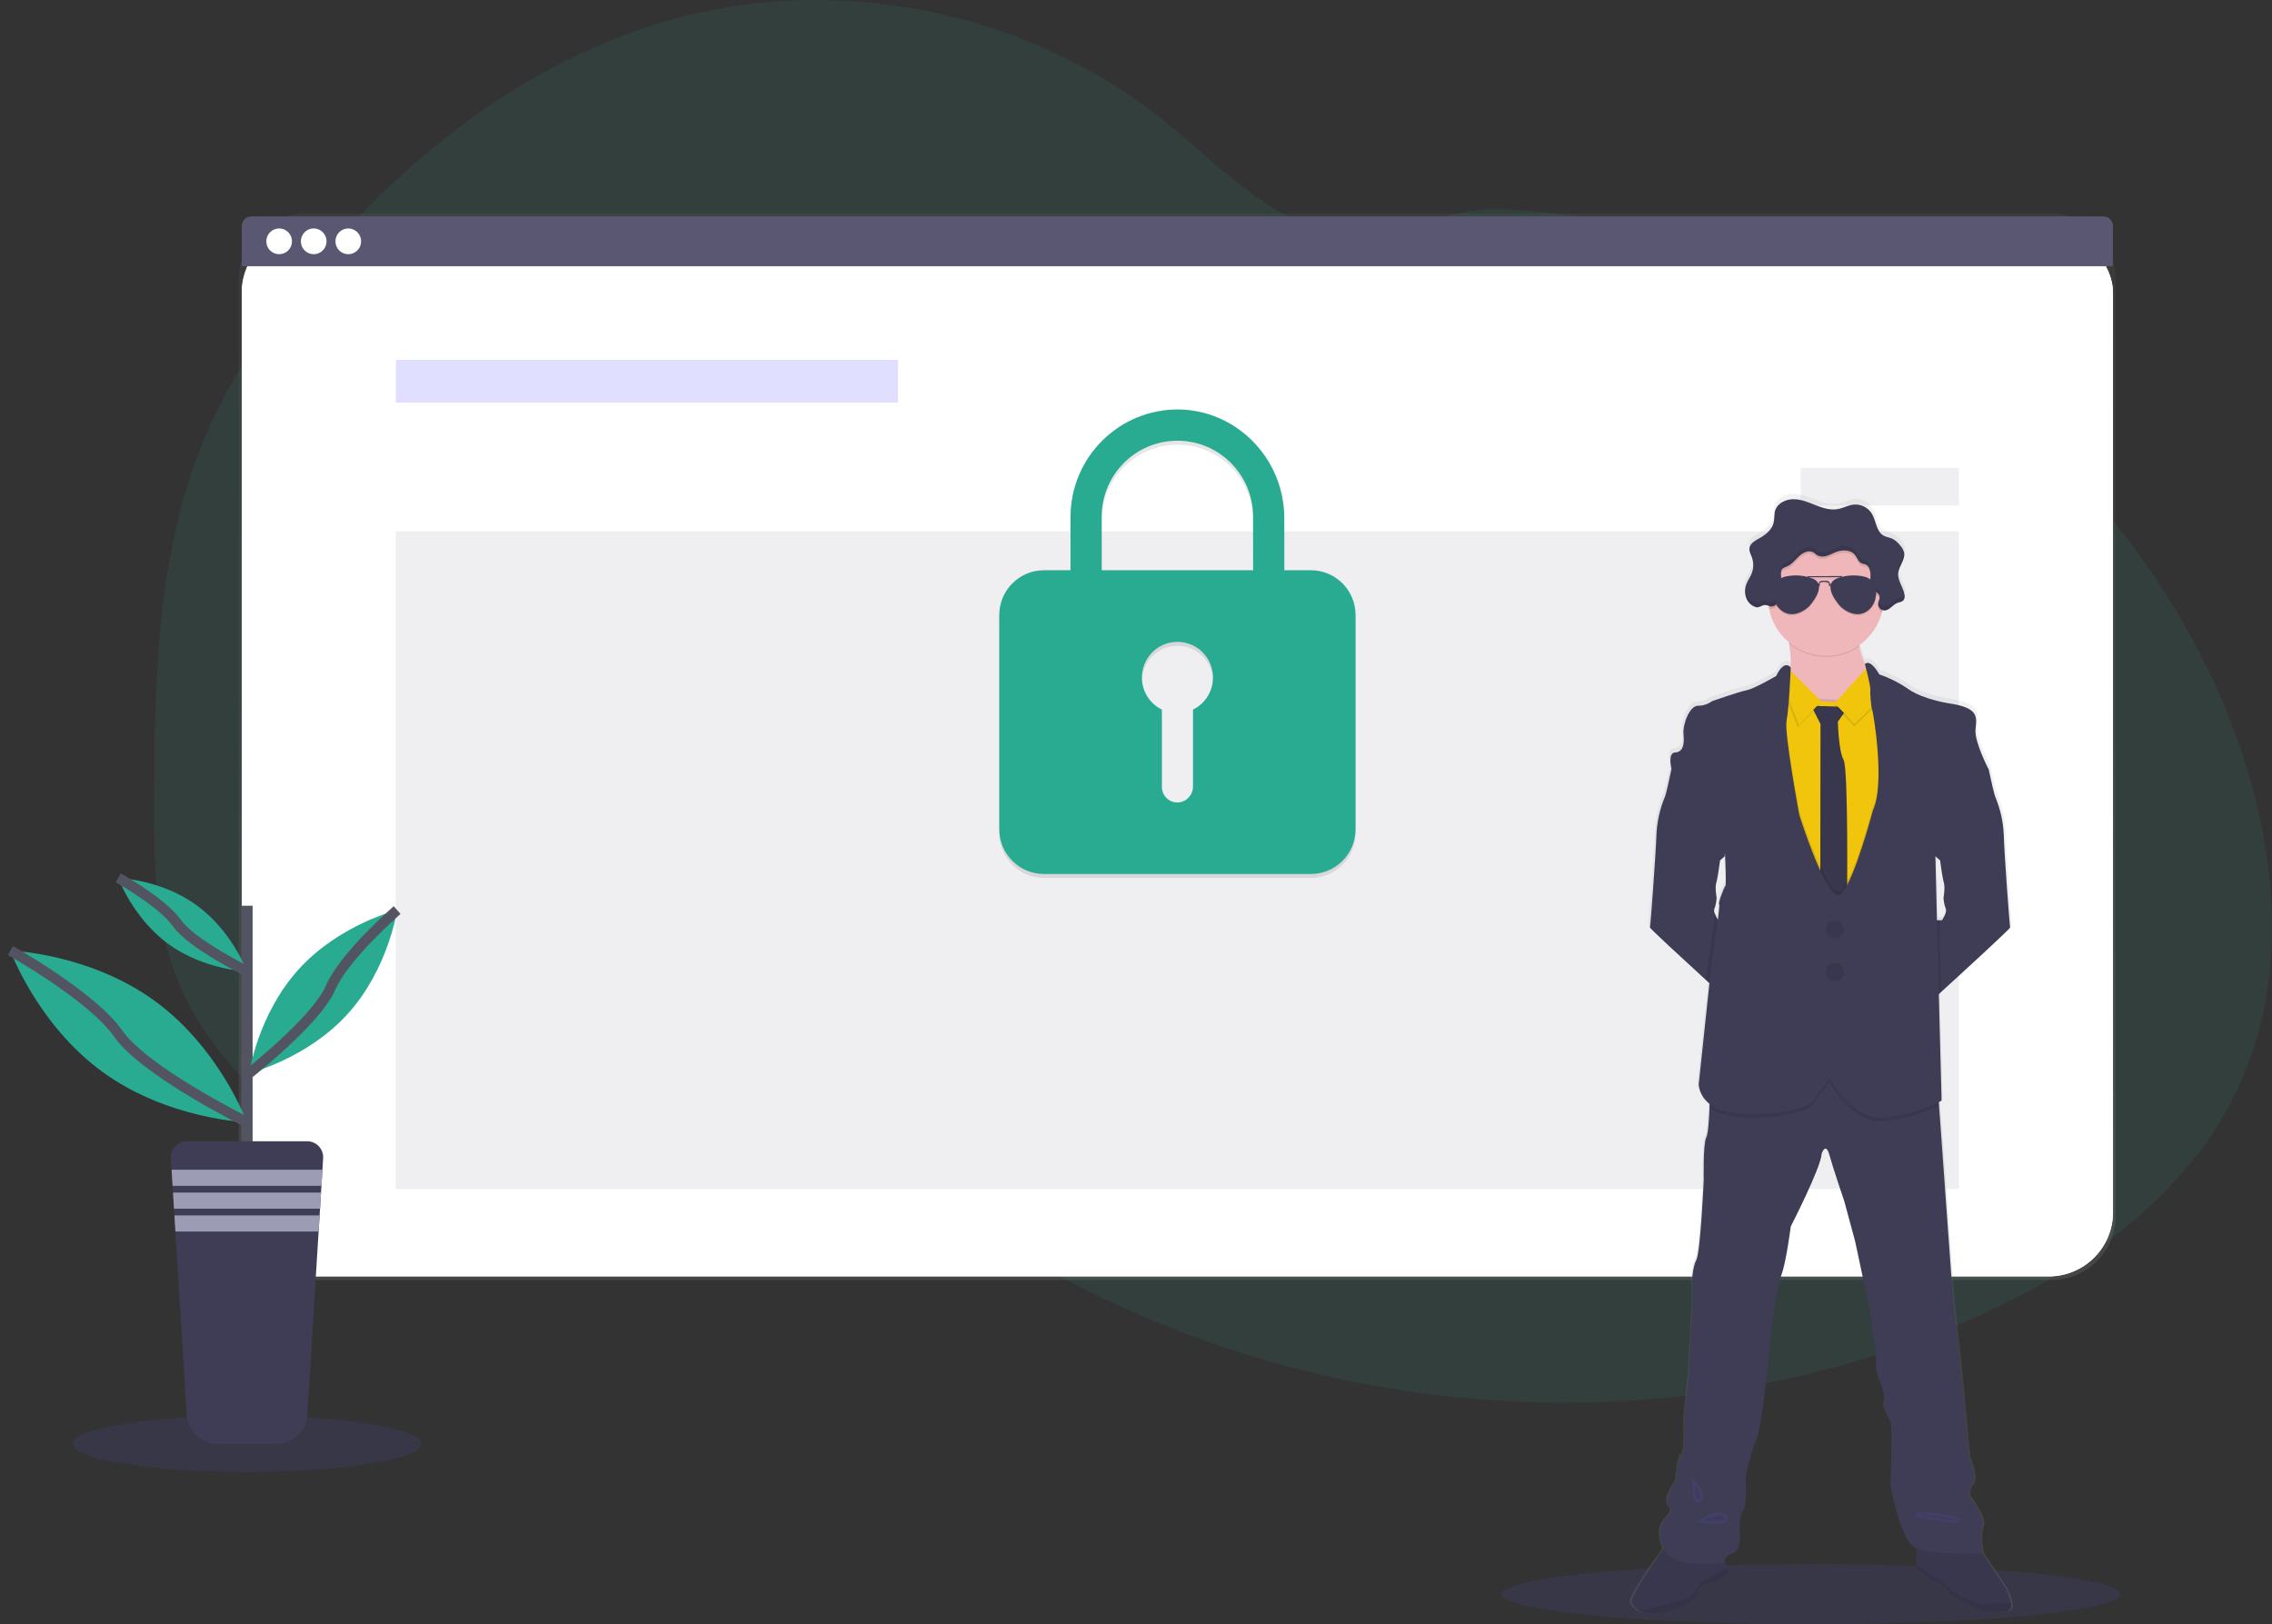 <svg width="221" height="158" viewBox="0 0 221 158" fill="none" xmlns="http://www.w3.org/2000/svg">
<rect x="0" y="0" width="221" height="158" fill="#333333" stroke="none"/>
<path opacity="0.1" fill-rule="evenodd" clip-rule="evenodd" d="M217.514 106.222C212.409 116.784 202.044 123.847 191.303 128.505C176.842 134.777 160.918 137.265 145.212 136.213C142.46 136.029 139.716 135.736 136.98 135.332C127.479 133.942 118.216 131.236 109.456 127.292C106.927 126.15 104.45 124.904 102.024 123.552C97.973 121.299 94.091 118.753 90.409 115.933C89.483 115.223 88.57 114.496 87.669 113.751C87.045 113.235 86.427 112.707 85.798 112.194C84.473 111.113 83.109 110.086 81.587 109.317C81.128 109.085 80.657 108.876 80.177 108.693C75.359 106.854 69.803 107.548 64.787 108.982C60.971 110.072 57.252 111.566 53.44 112.632C51.745 113.12 50.017 113.488 48.27 113.734C44.37 114.229 40.409 113.88 36.655 112.711L36.334 112.61C35.796 112.441 35.263 112.255 34.734 112.053L34.413 111.93C33.901 111.732 33.399 111.52 32.909 111.292L32.588 111.146C32.075 110.907 31.574 110.654 31.084 110.388C30.907 110.296 30.732 110.196 30.559 110.101C27.768 108.538 25.231 106.556 23.036 104.226C22.972 104.162 22.913 104.097 22.844 104.033C22.538 103.702 22.238 103.364 21.948 103.019C21.841 102.892 21.733 102.765 21.628 102.634C21.283 102.213 20.951 101.782 20.63 101.341C20.582 101.277 20.536 101.212 20.49 101.148C19.178 99.328 18.091 97.355 17.251 95.273C17.224 95.209 17.199 95.144 17.176 95.08C16.92 94.418 16.686 93.746 16.475 93.062C16.389 92.777 16.306 92.484 16.233 92.199C16.208 92.114 16.185 92.028 16.164 91.943C15.103 87.755 14.982 83.402 14.982 79.074C14.982 78.569 14.982 78.065 14.982 77.561C15.013 70.56 15.12 63.44 16.15 56.535C16.15 56.487 16.164 56.439 16.171 56.392C16.516 54.068 16.985 51.764 17.576 49.49C18.194 47.104 18.985 44.766 19.941 42.495C22.309 36.906 25.754 31.821 29.579 27.107C39.214 15.246 51.849 5.289 66.638 1.562C82.575 -2.452 100.286 1.395 113.14 11.66C117.06 14.79 120.581 18.495 124.982 20.894C128.825 22.983 133.322 23.849 137.437 22.205C140.838 20.846 143.051 20.172 146.87 20.378C154.777 20.827 162.572 22.464 169.993 25.236C170.293 25.346 170.593 25.46 170.891 25.573C190.239 32.998 206.87 47.75 215.516 66.706C215.745 67.207 215.967 67.712 216.182 68.221C221.337 80.298 223.2 94.452 217.514 106.222Z" fill="#29AB91"/>
<path opacity="0.1" fill-rule="evenodd" clip-rule="evenodd" d="M24.027 143.177C33.394 143.177 40.987 141.954 40.987 140.444C40.987 138.935 33.394 137.712 24.027 137.712C14.66 137.712 7.067 138.935 7.067 140.444C7.067 141.954 14.66 143.177 24.027 143.177Z" fill="#6C63FF"/>
<path opacity="0.1" fill-rule="evenodd" clip-rule="evenodd" d="M176.176 158C192.784 158 206.248 156.688 206.248 155.071C206.248 153.453 192.784 152.142 176.176 152.142C159.568 152.142 146.104 153.453 146.104 155.071C146.104 156.688 159.568 158 176.176 158Z" fill="#6C63FF"/>
<rect x="23.228" y="20.763" width="182.574" height="103.739" rx="6.245" fill="url(#paint0_linear)"/>
<rect x="23.518" y="22.222" width="182.015" height="101.935" rx="6.245" fill="white"/>
<rect x="23.518" y="22.222" width="182.015" height="101.935" rx="6.245" fill="white"/>
<rect opacity="0.04" x="23.518" y="22.222" width="182.015" height="101.935" rx="6.245" fill="white"/>
<path fill-rule="evenodd" clip-rule="evenodd" d="M204.609 21.052H24.442C23.931 21.052 23.518 21.467 23.518 21.979V25.897H205.525V21.979C205.525 21.47 205.116 21.056 204.609 21.052Z" fill="#5A5773"/>
<path fill-rule="evenodd" clip-rule="evenodd" d="M27.153 24.727C27.843 24.727 28.402 24.166 28.402 23.475C28.402 22.783 27.843 22.222 27.153 22.222C26.463 22.222 25.904 22.783 25.904 23.475C25.904 24.166 26.463 24.727 27.153 24.727Z" fill="white"/>
<path fill-rule="evenodd" clip-rule="evenodd" d="M30.515 24.727C31.204 24.727 31.764 24.166 31.764 23.475C31.764 22.783 31.204 22.222 30.515 22.222C29.825 22.222 29.266 22.783 29.266 23.475C29.266 24.166 29.825 24.727 30.515 24.727Z" fill="white"/>
<path fill-rule="evenodd" clip-rule="evenodd" d="M33.877 24.727C34.567 24.727 35.126 24.166 35.126 23.475C35.126 22.783 34.567 22.222 33.877 22.222C33.188 22.222 32.629 22.783 32.629 23.475C32.629 24.166 33.188 24.727 33.877 24.727Z" fill="white"/>
<rect opacity="0.2" x="38.509" y="35.008" width="48.846" height="4.159" fill="#6C63FF"/>
<rect opacity="0.1" x="38.509" y="51.683" width="152.033" height="63.97" fill="#5A5773"/>
<path opacity="0.1" fill-rule="evenodd" clip-rule="evenodd" d="M127.526 55.855H124.923V50.783C124.923 45.059 120.374 40.302 114.668 40.215C111.889 40.186 109.213 41.27 107.235 43.228C105.256 45.186 104.139 47.855 104.13 50.642V55.855H101.533C99.143 55.862 97.208 57.803 97.2 60.2V81.055C97.208 83.452 99.143 85.393 101.533 85.4H127.526C129.915 85.393 131.85 83.451 131.856 81.055V60.2C131.85 57.804 129.915 55.862 127.526 55.855ZM116.047 69.412V76.881C116.052 77.701 115.422 78.386 114.606 78.446C114.191 78.465 113.787 78.313 113.486 78.026C113.186 77.738 113.015 77.34 113.015 76.923V69.408C111.568 68.7 110.8 67.084 111.162 65.51C111.524 63.936 112.921 62.821 114.531 62.821C116.141 62.821 117.538 63.936 117.901 65.51C118.263 67.084 117.494 68.7 116.047 69.408V69.412ZM107.162 55.855H121.895L121.889 50.642C121.889 46.563 118.592 43.256 114.525 43.256C110.459 43.256 107.162 46.563 107.162 50.642V55.855Z" fill="black"/>
<path fill-rule="evenodd" clip-rule="evenodd" d="M127.526 55.47H124.923V50.398C124.923 44.674 120.374 39.916 114.668 39.83C111.889 39.8 109.213 40.885 107.235 42.843C105.256 44.8 104.139 47.469 104.13 50.257V55.47H101.533C99.143 55.477 97.208 57.418 97.2 59.815V80.67C97.208 83.067 99.143 85.008 101.533 85.015H127.526C129.915 85.008 131.85 83.066 131.856 80.67V59.815C131.85 57.419 129.915 55.477 127.526 55.47ZM116.047 69.026V76.496C116.052 77.316 115.422 78.001 114.606 78.06C114.191 78.08 113.787 77.928 113.486 77.641C113.186 77.353 113.015 76.955 113.015 76.538V69.022C111.568 68.315 110.8 66.698 111.162 65.125C111.524 63.551 112.921 62.436 114.531 62.436C116.141 62.436 117.538 63.551 117.901 65.125C118.263 66.698 117.494 68.315 116.047 69.022V69.026ZM107.162 55.47H121.895L121.889 50.257C121.889 46.178 118.592 42.871 114.525 42.871C110.459 42.871 107.162 46.178 107.162 50.257V55.47Z" fill="#29AB91"/>
<rect opacity="0.1" x="175.154" y="45.526" width="15.389" height="3.644" fill="#5A5773"/>
<path fill-rule="evenodd" clip-rule="evenodd" d="M195.265 154.487C195.505 154.949 195.678 155.443 195.78 155.954C195.811 156.129 195.792 156.311 195.724 156.476C195.485 156.967 193.938 156.758 193.268 156.668C193.168 156.654 193.088 156.643 193.034 156.638C192.621 156.595 189.707 155.142 189.665 154.799C189.622 154.456 188.614 153.749 188.329 153.749C188.045 153.749 186.669 152.658 186.548 152.496C186.518 152.416 186.503 152.33 186.506 152.244C186.481 151.859 186.5 151.121 186.52 150.569C186.416 150.528 186.317 150.477 186.224 150.415C184.889 149.531 183.959 144.441 183.959 144.441C183.959 144.441 184.162 138.462 183.959 138.18C183.755 137.899 183.029 136.566 183.271 136.282C183.513 135.999 183.06 134.507 182.745 133.86C182.429 133.213 182.552 131.355 182.552 131.355L181.742 126.425L180.487 120.569L179.436 116.651C179.436 116.651 178.357 113.46 177.972 112.127C177.588 110.793 177.204 112.005 177.204 112.005C177.165 113.298 174.17 119.116 174.17 119.116C174.17 119.116 173.725 122.629 173.239 123.882C172.753 125.134 172.228 129.497 172.228 129.497C172.228 129.497 171.456 138.381 170.81 139.876C170.165 141.372 169.719 143.594 169.719 143.594C169.719 143.594 169.878 146.663 169.475 146.906C169.072 147.149 169.152 149.007 169.152 149.007C169.152 149.007 169.396 150.783 168.464 151.067C167.854 151.254 167.717 151.591 167.696 151.783L167.875 152.458L168.005 152.945C168.005 152.945 167.175 153.975 166.063 154.055C165.456 154.059 164.958 154.538 164.93 155.146C164.93 155.146 165.122 155.772 162.432 156.642C160.812 157.164 159.794 156.998 159.201 156.642C158.882 156.467 158.642 156.178 158.528 155.832C158.375 155.289 160.895 151.714 161.69 150.606C161.68 150.585 161.671 150.563 161.664 150.541C160.944 148.627 161.677 147.896 161.954 147.62C162.004 147.571 162.039 147.536 162.048 147.511C162.061 147.475 162.105 147.433 162.157 147.381C162.338 147.204 162.627 146.921 162.19 146.421C161.625 145.775 162.918 143.998 162.918 143.998C162.918 143.998 163.12 141.493 163.485 141.412C163.85 141.331 163.729 137.697 163.729 137.697L164.132 133.899C164.132 133.899 164.659 125.41 164.538 125.094C164.417 124.778 164.499 123.165 164.903 122.396C165.306 121.627 165.631 114.559 165.631 114.559C165.631 114.559 165.55 111.086 165.873 110.439C166.057 110.073 166.149 108.673 166.196 107.517C166.207 107.396 166.207 107.278 166.207 107.163C165.582 106.711 165.186 106.006 165.124 105.236L166.178 95.354L165.846 95.053C163.554 92.964 160.294 89.975 160.334 89.896C160.394 89.775 160.91 82.656 160.97 80.868C161.024 79.597 161.302 78.346 161.79 77.172C161.906 76.941 162.232 75.461 162.382 74.771L162.453 74.434L162.451 74.425C162.42 74.3 162.053 72.839 162.797 72.8C163.567 72.759 163.727 72.031 163.627 71.042C163.527 70.053 164.215 68.236 165.043 68.236C165.537 68.237 166.018 68.081 166.418 67.791C166.418 67.791 169.072 66.864 169.819 66.722C170.566 66.579 172.731 65.326 172.731 65.326C173.546 63.644 174.144 64.467 174.166 64.499C174.162 64.51 174.16 64.523 174.16 64.534H174.166V64.499L174.167 64.5C174.183 63.722 174.13 62.944 174.007 62.176C174.005 62.157 174.001 62.138 173.997 62.12L173.997 62.12C173.992 62.091 173.986 62.063 173.986 62.035C172.972 61.194 172.283 60.023 172.038 58.726C172.022 58.642 172.009 58.555 171.996 58.468C171.926 58.441 171.855 58.418 171.782 58.401C171.576 58.352 171.413 58.425 171.252 58.498C171.096 58.568 170.942 58.637 170.753 58.593C170.379 58.478 170.068 58.216 169.89 57.867C169.761 57.617 169.696 57.339 169.698 57.057C169.693 56.975 169.693 56.893 169.698 56.811V56.842C169.717 56.661 169.759 56.483 169.825 56.314C169.895 56.13 169.991 55.956 170.088 55.783C170.182 55.613 170.277 55.443 170.347 55.261C170.537 54.762 170.541 54.211 170.359 53.708C170.335 53.645 170.309 53.581 170.282 53.518C170.199 53.316 170.115 53.114 170.115 52.903C170.111 52.86 170.111 52.817 170.115 52.774C170.119 52.74 170.125 52.708 170.134 52.675V52.706C170.25 52.313 170.686 52.07 171.063 51.861L171.095 51.843C171.719 51.5 172.322 51.007 172.487 50.317C172.53 50.138 172.54 49.955 172.55 49.771V49.771C172.563 49.553 172.575 49.335 172.641 49.126C172.868 48.415 173.68 48.029 174.432 48.029C175.132 48.029 175.796 48.292 176.449 48.551L176.591 48.607C177.29 48.883 178.042 49.124 178.779 48.993C179.025 48.95 179.261 48.866 179.496 48.783C179.779 48.683 180.061 48.583 180.358 48.553C181.071 48.489 181.758 48.831 182.139 49.438C182.299 49.699 182.4 50.004 182.5 50.306L182.5 50.306C182.673 50.829 182.842 51.342 183.307 51.596C183.447 51.675 183.606 51.718 183.765 51.761C183.89 51.796 184.016 51.83 184.134 51.882C184.447 52.037 184.718 52.266 184.925 52.548C185.106 52.741 185.238 52.975 185.309 53.23V53.207C185.318 53.258 185.322 53.31 185.323 53.361C185.349 53.714 185.19 54.048 185.028 54.386C184.891 54.674 184.752 54.966 184.725 55.275C184.69 55.695 184.864 56.083 185.038 56.475C185.16 56.748 185.283 57.023 185.336 57.312V57.293C185.337 57.311 185.337 57.33 185.336 57.349C185.341 57.401 185.341 57.454 185.336 57.507C185.354 57.66 185.308 57.814 185.209 57.932C185.108 58.037 184.965 58.075 184.823 58.113C184.758 58.13 184.693 58.148 184.633 58.171C184.436 58.246 184.267 58.388 184.1 58.528C183.867 58.723 183.638 58.915 183.344 58.915C183.283 58.913 183.223 58.902 183.165 58.882C183.159 58.908 183.153 58.934 183.147 58.96L183.147 58.961L183.147 58.961L183.147 58.961C183.137 59.009 183.126 59.057 183.113 59.104C182.771 60.406 181.979 61.544 180.877 62.315L180.894 62.422C181.013 63.013 181.196 63.589 181.442 64.139C182.022 63.617 182.856 65.159 182.856 65.159C183.87 65.499 184.831 65.982 185.711 66.593C187.198 67.612 189.695 67.986 189.695 67.986C192.532 68.39 192.443 69.235 192.323 70.364L192.323 70.365C192.318 70.419 192.312 70.474 192.306 70.529C192.185 71.742 193.58 74.409 193.58 74.409C193.58 74.409 193.605 74.522 193.643 74.704C193.785 75.365 194.129 76.927 194.248 77.164C194.737 78.338 195.014 79.59 195.067 80.86C195.128 82.649 195.657 89.794 195.705 89.889C195.753 89.983 190.994 94.319 188.931 96.192L188.694 96.406L188.967 106.824C188.967 106.824 188.877 106.876 188.708 106.958L188.733 107.311L190.101 126.152L190.869 133.261C190.869 133.261 191.194 136.614 191.234 137.219C191.275 137.824 191.678 141.784 191.678 141.784C191.678 141.784 192.529 143.68 192.003 144.328C191.476 144.975 191.678 145.501 191.678 145.501C191.678 145.501 193.336 147.596 192.973 148.448C192.61 149.3 192.973 151.034 192.973 151.034H192.959L195.265 154.487ZM174.166 64.499V64.498L174.166 64.499L174.166 64.499ZM188.827 83.344L188.619 83.165L188.372 82.957L188.523 89.197H189.009C189.009 89.197 189.555 88.405 189.374 88.041C189.247 87.701 189.175 87.343 189.161 86.981C189.161 86.981 189.344 86.01 189.192 85.51C189.04 85.011 188.827 83.344 188.827 83.344ZM166.672 88.04C166.617 88.21 166.628 88.394 166.703 88.555C166.782 88.759 166.884 88.953 167.004 89.135C167.112 88.287 167.175 87.657 167.129 87.636C166.987 87.574 167.575 86 167.736 85.84C167.823 85.759 167.769 84.14 167.702 82.676C167.679 82.847 167.679 82.951 167.679 82.951L167.358 83.231L167.22 83.348C167.22 83.348 167.001 85.04 166.856 85.514C166.712 85.988 166.868 86.882 166.885 86.975C166.886 86.978 166.886 86.981 166.885 86.984C166.871 87.244 166.834 87.502 166.774 87.755C166.749 87.853 166.715 87.949 166.672 88.04Z" fill="url(#paint1_linear)"/>
<path fill-rule="evenodd" clip-rule="evenodd" d="M182.187 66.074V68.471L177.284 70.944C177.284 70.944 172.416 67.99 173.617 66.814C174.385 66.07 174.237 64.028 174.03 62.623V62.623C173.909 61.806 173.769 61.206 173.769 61.206C173.769 61.206 182.514 58.701 181.192 60.603C180.75 61.239 180.715 62.062 180.863 62.877C181.163 64.494 182.187 66.074 182.187 66.074Z" fill="#EFB7B9"/>
<path fill-rule="evenodd" clip-rule="evenodd" d="M168.756 89.516L168.124 97.325C168.124 97.325 167.177 96.463 165.951 95.342C163.679 93.263 160.451 90.289 160.49 90.21C160.549 90.089 161.066 83.005 161.122 81.224C161.174 79.96 161.449 78.716 161.932 77.547C162.048 77.316 162.372 75.844 162.509 75.156C162.555 74.942 162.584 74.803 162.584 74.803L163.644 74.376C163.644 74.376 168.063 79.32 168.063 79.411C168.063 79.501 167.761 83.3 167.761 83.3L167.448 83.573L167.312 83.691C167.312 83.691 167.1 85.35 166.95 85.847C166.801 86.344 166.962 87.208 166.979 87.3V87.3C166.965 87.56 166.929 87.818 166.87 88.071C166.845 88.168 166.811 88.263 166.768 88.354C166.714 88.523 166.725 88.706 166.799 88.867C166.884 89.09 166.995 89.303 167.129 89.501L168.756 89.516Z" fill="#3F3D56"/>
<path fill-rule="evenodd" clip-rule="evenodd" d="M195.535 90.21C195.582 90.305 190.869 94.619 188.827 96.483L187.901 97.325L187.274 89.516H188.898C188.898 89.516 189.44 88.732 189.259 88.37C189.133 88.032 189.062 87.676 189.05 87.316C189.05 87.316 189.228 86.352 189.078 85.853C188.929 85.354 188.717 83.697 188.717 83.697L188.512 83.519L188.268 83.305C188.268 83.305 187.966 79.507 187.966 79.417C187.966 79.326 192.385 74.381 192.385 74.381L193.438 74.803C193.438 74.803 193.461 74.917 193.499 75.098C193.641 75.755 193.981 77.311 194.098 77.547C194.582 78.716 194.857 79.96 194.909 81.224C194.959 83.005 195.474 90.089 195.535 90.21Z" fill="#3F3D56"/>
<path fill-rule="evenodd" clip-rule="evenodd" d="M195.555 156.489C195.272 157.052 193.29 156.682 192.881 156.651C192.471 156.62 189.582 155.161 189.542 154.82C189.501 154.479 188.5 153.776 188.22 153.776C187.939 153.776 186.577 152.689 186.456 152.529C186.426 152.449 186.412 152.364 186.416 152.279C186.374 151.618 186.456 149.916 186.456 149.916L192.268 150.238L195.092 154.499C195.33 154.958 195.502 155.449 195.603 155.957C195.637 156.136 195.62 156.32 195.555 156.489V156.489Z" fill="#3F3D56"/>
<path opacity="0.1" fill-rule="evenodd" clip-rule="evenodd" d="M195.555 156.489C195.272 157.052 193.29 156.682 192.881 156.651C192.471 156.62 189.582 155.161 189.542 154.82C189.501 154.479 188.5 153.776 188.22 153.776C187.939 153.776 186.577 152.689 186.456 152.529C186.426 152.449 186.412 152.364 186.416 152.279C186.374 151.618 186.456 149.916 186.456 149.916L192.268 150.238L195.092 154.499C195.33 154.958 195.502 155.449 195.603 155.957C195.637 156.136 195.62 156.32 195.555 156.489V156.489Z" fill="black"/>
<path opacity="0.1" fill-rule="evenodd" clip-rule="evenodd" d="M195.555 156.489C195.272 157.052 193.29 156.682 192.88 156.651C192.471 156.62 189.582 155.161 189.541 154.82C189.501 154.479 188.5 153.776 188.22 153.776C187.939 153.776 186.577 152.689 186.456 152.529C186.425 152.449 186.412 152.364 186.416 152.278L188.298 153.473C188.298 153.473 189.501 154.244 189.822 154.701C190.143 155.157 192.671 156.107 192.88 156.127C193.036 156.142 194.696 155.822 195.603 155.957C195.637 156.135 195.62 156.32 195.555 156.489V156.489Z" fill="black"/>
<path fill-rule="evenodd" clip-rule="evenodd" d="M168.082 152.972C168.082 152.972 167.259 153.997 166.161 154.076C165.558 154.081 165.065 154.558 165.039 155.161C165.039 155.161 165.231 155.786 162.574 156.651C160.97 157.169 159.961 157.006 159.373 156.651C159.058 156.476 158.819 156.189 158.706 155.845C158.526 155.204 162.072 150.319 162.072 150.319L165.3 150.126L167.605 151.17L167.959 152.494L168.082 152.972Z" fill="#3F3D56"/>
<path opacity="0.1" fill-rule="evenodd" clip-rule="evenodd" d="M168.082 152.972C168.082 152.972 167.259 153.997 166.161 154.076C165.558 154.081 165.065 154.558 165.039 155.161C165.039 155.161 165.231 155.786 162.574 156.651C160.97 157.169 159.961 157.006 159.373 156.651C159.058 156.476 158.819 156.189 158.706 155.845C158.526 155.204 162.072 150.319 162.072 150.319L165.3 150.126L167.605 151.17L167.959 152.494L168.082 152.972Z" fill="black"/>
<path opacity="0.1" fill-rule="evenodd" clip-rule="evenodd" d="M168.082 152.972C168.082 152.972 167.259 153.998 166.161 154.077C165.558 154.081 165.065 154.558 165.039 155.162C165.039 155.162 165.231 155.786 162.574 156.651C160.97 157.17 159.961 157.006 159.373 156.651C160.885 156.493 164.226 155.535 164.56 155.204C164.962 154.801 165.463 153.695 165.803 153.676C166.039 153.66 167.24 152.936 167.961 152.487L168.082 152.972Z" fill="black"/>
<path fill-rule="evenodd" clip-rule="evenodd" d="M192.829 148.49C192.467 149.334 192.829 151.063 192.829 151.063C192.829 151.063 187.449 151.344 186.135 150.46C184.821 149.575 183.891 144.509 183.891 144.509C183.891 144.509 184.083 138.56 183.891 138.279C183.699 137.997 182.969 136.671 183.209 136.39C183.449 136.109 183.017 134.621 182.689 133.977C182.36 133.334 182.497 131.486 182.497 131.486L181.694 126.58L180.452 120.752L179.398 116.852C179.398 116.852 178.316 113.676 177.949 112.35C177.582 111.024 177.194 112.229 177.194 112.229C177.156 113.516 174.189 119.305 174.189 119.305C174.189 119.305 173.748 122.803 173.267 124.047C172.787 125.292 172.264 129.636 172.264 129.636C172.264 129.636 171.496 138.479 170.862 139.967C170.228 141.454 169.792 143.665 169.792 143.665C169.792 143.665 169.953 146.721 169.552 146.962C169.15 147.203 169.216 149.053 169.216 149.053C169.216 149.053 169.456 150.82 168.534 151.103C167.611 151.386 167.765 151.988 167.765 151.988C167.765 151.988 162.636 152.832 161.794 150.579C160.953 148.326 162.115 147.727 162.178 147.565C162.242 147.403 162.881 147.124 162.32 146.478C161.759 145.833 163.041 144.067 163.041 144.067C163.041 144.067 163.243 141.576 163.602 141.495C163.961 141.414 163.844 137.797 163.844 137.797L164.244 134.018C164.244 134.018 164.766 125.576 164.645 125.254C164.524 124.932 164.605 123.327 165.006 122.556C165.408 121.785 165.727 114.755 165.727 114.755C165.727 114.755 165.646 111.3 165.967 110.656C166.159 110.292 166.24 108.891 166.286 107.748C166.32 106.875 166.328 106.153 166.328 106.153L170.816 104.465L176.579 102.617L181.428 104.948L188.523 106.315L188.612 107.542L189.966 126.294L190.735 133.369C190.735 133.369 191.055 136.704 191.096 137.307C191.136 137.911 191.536 141.851 191.536 141.851C191.536 141.851 192.377 143.74 191.856 144.384C191.336 145.027 191.536 145.54 191.536 145.54C191.536 145.54 193.19 147.646 192.829 148.49Z" fill="#3F3D56"/>
<path opacity="0.1" fill-rule="evenodd" clip-rule="evenodd" d="M181.196 60.603C180.754 61.239 180.72 62.062 180.868 62.877C178.792 64.346 175.994 64.241 174.034 62.621V62.621C173.913 61.804 173.773 61.204 173.773 61.204C173.773 61.204 182.518 58.703 181.196 60.603Z" fill="black"/>
<path fill-rule="evenodd" clip-rule="evenodd" d="M183.24 58.144C183.24 61.263 180.72 63.791 177.611 63.791C174.502 63.791 171.982 61.263 171.982 58.144C171.982 55.026 174.502 52.498 177.611 52.498C179.106 52.491 180.542 53.083 181.599 54.144C182.656 55.204 183.247 56.645 183.24 58.144V58.144Z" fill="#EFB7B9"/>
<path opacity="0.1" fill-rule="evenodd" clip-rule="evenodd" d="M184.412 67.527L182.568 100.47L172.549 98.36L170.564 85.154L172.53 67.425L174.009 67.616L176.618 67.949L179.202 68.109L182.003 67.797L184.412 67.527V67.527Z" fill="black"/>
<path fill-rule="evenodd" clip-rule="evenodd" d="M184.412 67.768L182.568 100.711L172.549 98.6L170.564 85.394L172.53 67.668L174.009 67.856L176.618 68.19L179.202 68.35L182.003 68.037L184.412 67.768V67.768Z" fill="#F2C50D"/>
<path fill-rule="evenodd" clip-rule="evenodd" d="M176.176 68.652L179.784 68.774L178.769 70.198C178.769 70.198 178.84 73.075 179.323 73.9C179.805 74.725 179.663 87.466 179.663 87.466L178.702 89.295L177.06 87.245L177.081 70.421L176.176 68.652Z" fill="#3F3D56"/>
<path opacity="0.1" fill-rule="evenodd" clip-rule="evenodd" d="M176.176 68.652L179.784 68.774L178.769 70.198C178.769 70.198 178.84 73.075 179.323 73.9C179.805 74.725 179.663 87.466 179.663 87.466L178.702 89.295L177.06 87.245L177.081 70.421L176.176 68.652Z" fill="black"/>
<path opacity="0.1" fill-rule="evenodd" clip-rule="evenodd" d="M181.826 64.914L178.46 68.653L180.383 70.662L183.571 67.546L181.826 64.914V64.914Z" fill="black"/>
<path fill-rule="evenodd" clip-rule="evenodd" d="M181.826 64.673L178.46 68.412L180.383 70.422L183.571 67.306L181.826 64.673V64.673Z" fill="#F2C50D"/>
<path opacity="0.1" fill-rule="evenodd" clip-rule="evenodd" d="M177.038 68.471L173.63 65.055L173.309 66.843L174.873 70.763L177.038 68.471V68.471Z" fill="black"/>
<path fill-rule="evenodd" clip-rule="evenodd" d="M177.158 68.231L173.751 64.814L173.431 66.602L174.994 70.522L177.158 68.231V68.231Z" fill="#F2C50D"/>
<path opacity="0.1" fill-rule="evenodd" clip-rule="evenodd" d="M188.629 107.548C186.993 108.33 185.241 108.838 183.442 109.053C180.135 109.475 177.972 105.255 177.972 105.255L176.71 106.903C176.308 108.652 170.197 109.094 167.713 108.431C167.198 108.303 166.713 108.073 166.288 107.754C166.322 106.881 166.33 106.159 166.33 106.159L170.818 104.471L176.581 102.623L181.43 104.954L188.525 106.321L188.629 107.548Z" fill="black"/>
<path opacity="0.1" fill-rule="evenodd" clip-rule="evenodd" d="M184.412 67.77L182.57 100.711L172.549 98.6L170.56 85.396L172.524 67.668L174.003 67.86C173.965 68.506 173.893 69.149 173.786 69.787C173.546 70.915 175.029 78.914 175.029 78.914C175.029 78.914 177.847 87.884 179.115 86.591C180.383 85.298 182.189 78.471 182.189 78.471C183.413 75.938 182.21 68.835 182.12 68.693C182.057 68.483 182.018 68.266 182.005 68.047L184.412 67.77Z" fill="black"/>
<path opacity="0.1" fill-rule="evenodd" clip-rule="evenodd" d="M188.74 93.261L188.825 96.489L187.899 97.331L187.274 89.517H188.658L188.74 93.261Z" fill="black"/>
<path opacity="0.1" fill-rule="evenodd" clip-rule="evenodd" d="M166.981 87.306V87.306C166.967 87.566 166.93 87.823 166.872 88.076C166.872 88.005 166.872 87.965 166.856 87.959C166.799 87.944 166.868 87.649 166.981 87.306Z" fill="black"/>
<path opacity="0.1" fill-rule="evenodd" clip-rule="evenodd" d="M168.756 89.517L168.124 97.325C168.124 97.325 167.177 96.464 165.951 95.342L166.097 93.959C166.097 93.959 166.614 90.559 166.802 88.883C166.888 89.106 166.999 89.319 167.133 89.517H168.756Z" fill="black"/>
<path fill-rule="evenodd" clip-rule="evenodd" d="M174.191 64.933C174.191 64.933 173.592 64.049 172.77 65.756C172.77 65.756 170.626 67.003 169.888 67.144C169.15 67.284 166.526 68.209 166.526 68.209C166.129 68.496 165.653 68.651 165.164 68.65C164.341 68.65 163.659 70.46 163.759 71.445C163.859 72.429 163.7 73.154 162.939 73.194C162.178 73.235 162.597 74.821 162.597 74.821L167.667 80.65C167.667 80.65 167.988 86.017 167.828 86.179C167.669 86.341 167.087 87.913 167.227 87.967C167.367 88.021 166.458 93.956 166.458 93.956L165.237 105.474C165.237 105.474 165.237 107.401 167.723 108.066C170.209 108.731 176.324 108.292 176.718 106.542L177.98 104.892C177.98 104.892 180.143 109.115 183.449 108.693C186.756 108.271 188.861 107.064 188.861 107.064L188.5 93.261L188.26 83.311L193.422 74.803C193.422 74.803 192.039 72.15 192.16 70.949C192.281 69.749 192.519 68.839 189.574 68.417C189.574 68.417 187.09 68.045 185.626 67.03C184.756 66.424 183.805 65.944 182.802 65.604C182.802 65.604 181.976 64.062 181.401 64.59C181.401 64.59 181.978 66.77 181.93 67.095C181.882 67.421 182.02 68.893 182.11 69.046C182.201 69.198 183.403 76.291 182.179 78.823C182.179 78.823 180.383 85.651 179.106 86.944C177.828 88.237 175.019 79.266 175.019 79.266C175.019 79.266 173.536 71.265 173.776 70.14C174.016 69.015 174.191 64.933 174.191 64.933Z" fill="#3F3D56"/>
<path fill-rule="evenodd" clip-rule="evenodd" d="M178.479 91.286C178.966 91.286 179.361 90.89 179.361 90.401C179.361 89.913 178.966 89.517 178.479 89.517C177.992 89.517 177.597 89.913 177.597 90.401C177.597 90.89 177.992 91.286 178.479 91.286Z" fill="#3F3D56"/>
<path fill-rule="evenodd" clip-rule="evenodd" d="M178.479 95.456C178.966 95.456 179.361 95.06 179.361 94.572C179.361 94.083 178.966 93.687 178.479 93.687C177.992 93.687 177.597 94.083 177.597 94.572C177.597 95.06 177.992 95.456 178.479 95.456Z" fill="#3F3D56"/>
<path opacity="0.1" fill-rule="evenodd" clip-rule="evenodd" d="M178.479 91.286C178.966 91.286 179.361 90.89 179.361 90.401C179.361 89.913 178.966 89.517 178.479 89.517C177.992 89.517 177.597 89.913 177.597 90.401C177.597 90.89 177.992 91.286 178.479 91.286Z" fill="black"/>
<path opacity="0.1" fill-rule="evenodd" clip-rule="evenodd" d="M178.479 95.456C178.966 95.456 179.361 95.06 179.361 94.572C179.361 94.083 178.966 93.687 178.479 93.687C177.992 93.687 177.597 94.083 177.597 94.572C177.597 95.06 177.992 95.456 178.479 95.456Z" fill="black"/>
<path opacity="0.1" fill-rule="evenodd" clip-rule="evenodd" d="M186.404 147.284C186.404 147.284 190.024 147.565 190.383 147.846C190.742 148.128 186.404 147.284 186.404 147.284Z" fill="black" stroke="#6C63FF" stroke-width="0.5"/>
<path opacity="0.1" fill-rule="evenodd" clip-rule="evenodd" d="M164.854 144.43C164.854 144.43 165.623 145.393 165.296 145.836C164.97 146.28 164.854 144.43 164.854 144.43Z" fill="black" stroke="#6C63FF" stroke-width="0.5"/>
<path opacity="0.1" fill-rule="evenodd" clip-rule="evenodd" d="M165.776 147.904C165.776 147.904 167.179 146.979 167.74 147.594C168.301 148.209 165.776 147.904 165.776 147.904Z" fill="black" stroke="#6C63FF" stroke-width="0.5"/>
<path opacity="0.1" fill-rule="evenodd" clip-rule="evenodd" d="M183.24 58.144C183.241 58.626 183.18 59.106 183.059 59.572C182.817 59.461 182.668 59.211 182.687 58.944C182.712 58.715 182.863 58.505 182.831 58.277C182.783 57.926 182.36 57.784 182.137 57.507C181.862 57.171 181.922 56.684 181.945 56.25C181.968 55.816 181.859 55.286 181.453 55.138C181.332 55.094 181.2 55.09 181.082 55.04C180.764 54.905 180.666 54.508 180.452 54.234C180.026 53.683 179.179 53.695 178.531 53.957C178.249 54.092 177.961 54.213 177.667 54.319C177.369 54.425 177.041 54.4 176.762 54.252C176.635 54.171 176.533 54.059 176.403 53.978C175.968 53.716 175.4 53.978 175.023 54.315C174.647 54.653 174.345 55.105 173.87 55.312C173.657 55.408 173.394 55.466 173.294 55.674C173.245 55.787 173.224 55.911 173.233 56.034C173.233 56.784 173.321 57.545 173.165 58.279C173.065 58.751 172.735 59.287 172.257 59.229C172.197 59.22 172.138 59.206 172.082 59.185C171.689 57.08 172.517 54.933 174.22 53.642C175.923 52.351 178.208 52.137 180.12 53.09C182.032 54.043 183.242 55.999 183.244 58.14L183.24 58.144Z" fill="black"/>
<path fill-rule="evenodd" clip-rule="evenodd" d="M171.83 58.865C171.974 58.898 172.111 58.973 172.259 58.992C172.737 59.05 173.068 58.514 173.167 58.042C173.323 57.308 173.242 56.547 173.237 55.797C173.226 55.674 173.246 55.55 173.296 55.437C173.406 55.229 173.669 55.171 173.872 55.074C174.337 54.866 174.641 54.423 175.025 54.078C175.409 53.733 175.968 53.479 176.403 53.741C176.531 53.818 176.635 53.934 176.762 54.014C177.042 54.161 177.37 54.185 177.669 54.082C177.966 53.993 178.245 53.837 178.531 53.72C179.173 53.458 180.022 53.448 180.452 53.995C180.666 54.271 180.764 54.666 181.083 54.801C181.2 54.851 181.332 54.857 181.453 54.901C181.859 55.053 181.963 55.579 181.945 56.013C181.928 56.447 181.87 56.934 182.137 57.269C182.36 57.543 182.783 57.686 182.831 58.04C182.862 58.267 182.712 58.48 182.687 58.707C182.675 58.878 182.732 59.046 182.845 59.174C182.958 59.302 183.118 59.38 183.288 59.389C183.788 59.389 184.097 58.828 184.564 58.649C184.756 58.574 184.988 58.562 185.14 58.41C185.254 58.262 185.298 58.071 185.259 57.888C185.165 57.15 184.575 56.508 184.639 55.768C184.698 55.059 185.353 54.44 185.215 53.743C185.145 53.486 185.013 53.249 184.831 53.055C184.625 52.775 184.356 52.547 184.047 52.39C183.78 52.274 183.471 52.247 183.227 52.107C182.5 51.708 182.502 50.667 182.074 49.958C181.699 49.361 181.023 49.023 180.322 49.083C179.782 49.137 179.292 49.424 178.758 49.521C178.026 49.652 177.284 49.411 176.591 49.135C175.897 48.86 175.196 48.557 174.453 48.557C173.709 48.557 172.904 48.943 172.678 49.648C172.558 50.033 172.618 50.446 172.526 50.833C172.364 51.521 171.757 52.01 171.146 52.352C170.726 52.587 170.22 52.856 170.17 53.336C170.138 53.641 170.305 53.914 170.411 54.209C170.59 54.708 170.586 55.255 170.399 55.751C170.259 56.115 170.024 56.435 169.882 56.797C169.678 57.294 169.696 57.856 169.932 58.339C170.113 58.691 170.431 58.952 170.81 59.062C171.189 59.152 171.427 58.776 171.83 58.865Z" fill="#3F3D56"/>
<g opacity="0.1">
<path fill-rule="evenodd" clip-rule="evenodd" d="M173.167 57.622C173.067 58.094 172.735 58.63 172.256 58.572C172.109 58.553 171.974 58.478 171.828 58.445C171.426 58.356 171.188 58.734 170.81 58.638C170.43 58.528 170.112 58.267 169.93 57.915C169.829 57.719 169.769 57.505 169.751 57.285C169.713 57.626 169.775 57.971 169.93 58.277C170.112 58.629 170.43 58.891 170.81 59C171.194 59.089 171.426 58.711 171.828 58.807C171.969 58.856 172.112 58.898 172.256 58.932C172.735 58.992 173.067 58.456 173.167 57.984C173.246 57.567 173.277 57.142 173.259 56.718C173.257 57.022 173.227 57.324 173.167 57.622Z" fill="black"/>
<path fill-rule="evenodd" clip-rule="evenodd" d="M170.535 54.72C170.559 54.404 170.516 54.087 170.408 53.789C170.321 53.591 170.247 53.388 170.187 53.18C170.179 53.212 170.172 53.245 170.168 53.279C170.135 53.581 170.304 53.857 170.408 54.151C170.475 54.334 170.518 54.526 170.535 54.72V54.72Z" fill="black"/>
<path fill-rule="evenodd" clip-rule="evenodd" d="M185.213 53.705C185.122 54.252 184.681 54.766 184.636 55.343C184.626 55.441 184.626 55.541 184.636 55.639C184.732 54.967 185.326 54.371 185.213 53.705Z" fill="black"/>
<path fill-rule="evenodd" clip-rule="evenodd" d="M185.245 57.771C185.229 57.852 185.191 57.926 185.136 57.987C184.994 58.139 184.752 58.151 184.559 58.226C184.093 58.405 183.791 58.971 183.284 58.966C183.018 58.951 182.789 58.773 182.707 58.519C182.696 58.56 182.687 58.603 182.681 58.646C182.67 58.816 182.727 58.984 182.84 59.112C182.953 59.239 183.112 59.317 183.282 59.326C183.783 59.326 184.091 58.765 184.558 58.588C184.75 58.513 184.984 58.501 185.134 58.349C185.248 58.201 185.292 58.01 185.253 57.827C185.251 57.804 185.247 57.788 185.245 57.771Z" fill="black"/>
<path fill-rule="evenodd" clip-rule="evenodd" d="M182.836 57.611C182.788 57.26 182.366 57.118 182.143 56.84C182.006 56.658 181.932 56.436 181.931 56.208C181.916 56.566 181.922 56.933 182.143 57.202C182.364 57.472 182.7 57.588 182.807 57.865C182.835 57.783 182.844 57.697 182.836 57.611V57.611Z" fill="black"/>
<path fill-rule="evenodd" clip-rule="evenodd" d="M181.943 55.593C181.958 55.16 181.855 54.63 181.449 54.481C181.33 54.437 181.198 54.431 181.08 54.383C180.761 54.248 180.662 53.851 180.45 53.577C180.022 53.028 179.175 53.038 178.529 53.3C178.241 53.417 177.966 53.574 177.666 53.662C177.369 53.768 177.041 53.743 176.762 53.595C176.635 53.514 176.531 53.402 176.402 53.321C175.966 53.059 175.398 53.321 175.023 53.658C174.648 53.996 174.345 54.447 173.87 54.655C173.655 54.751 173.394 54.809 173.282 55.017C173.234 55.13 173.213 55.254 173.223 55.377C173.223 55.452 173.223 55.528 173.223 55.603C173.225 55.525 173.244 55.449 173.279 55.379C173.39 55.171 173.651 55.113 173.866 55.017C174.331 54.809 174.635 54.366 175.019 54.021C175.403 53.676 175.962 53.421 176.399 53.683C176.527 53.761 176.631 53.876 176.758 53.955C177.036 54.104 177.365 54.129 177.663 54.023C177.956 53.918 178.244 53.797 178.525 53.662C179.169 53.4 180.016 53.389 180.446 53.938C180.658 54.211 180.758 54.608 181.077 54.743C181.194 54.793 181.326 54.799 181.445 54.843C181.774 54.967 181.905 55.337 181.933 55.703L181.943 55.593Z" fill="black"/>
</g>
<g opacity="0.1">
<path fill-rule="evenodd" clip-rule="evenodd" d="M172.482 57.611C172.504 56.954 172.957 56.391 173.592 56.229C174.449 56.019 175.348 56.06 176.182 56.346C178.005 56.952 175.951 59.129 175.951 59.129C175.951 59.129 174.585 60.478 173.312 59.536C172.935 59.251 172.672 58.841 172.568 58.38C172.506 58.128 172.477 57.87 172.482 57.611V57.611Z" fill="black"/>
<path fill-rule="evenodd" clip-rule="evenodd" d="M182.505 57.61C182.482 56.953 182.028 56.39 181.392 56.229C180.536 56.019 179.638 56.06 178.805 56.346C176.981 56.951 179.035 59.129 179.035 59.129C179.035 59.129 180.399 60.478 181.675 59.535C182.051 59.25 182.314 58.841 182.418 58.379C182.481 58.128 182.51 57.869 182.505 57.61V57.61Z" fill="black"/>
<path fill-rule="evenodd" clip-rule="evenodd" d="M175.838 56.169V56.259H179.168V56.152L175.838 56.169V56.169Z" fill="black"/>
<path fill-rule="evenodd" clip-rule="evenodd" d="M176.9 57.134H177.006V56.828C177.006 56.828 177.344 56.564 177.905 56.828V57.102H178.096V56.922H178.002C178.002 56.922 178.041 56.551 177.415 56.611C177.415 56.611 176.912 56.562 176.924 56.882H176.808L176.9 57.134Z" fill="black"/>
</g>
<path fill-rule="evenodd" clip-rule="evenodd" d="M172.481 57.485C172.504 56.828 172.956 56.265 173.592 56.103C174.449 55.895 175.347 55.936 176.181 56.221C178.005 56.828 175.951 59.004 175.951 59.004C175.951 59.004 174.585 60.353 173.311 59.41C172.934 59.126 172.671 58.716 172.568 58.254C172.505 58.003 172.476 57.744 172.481 57.485V57.485Z" fill="#3F3D56"/>
<path fill-rule="evenodd" clip-rule="evenodd" d="M182.504 57.485C182.481 56.828 182.028 56.264 181.392 56.103C180.536 55.895 179.638 55.935 178.804 56.221C176.981 56.828 179.034 59.004 179.034 59.004C179.034 59.004 180.398 60.353 181.674 59.41C182.051 59.126 182.315 58.716 182.418 58.254C182.48 58.003 182.509 57.744 182.504 57.485Z" fill="#3F3D56"/>
<path fill-rule="evenodd" clip-rule="evenodd" d="M175.838 56.047V56.14H179.167V56.03L175.838 56.047V56.047Z" fill="#3F3D56"/>
<path fill-rule="evenodd" clip-rule="evenodd" d="M176.9 57.013H177.006V56.707C177.006 56.707 177.344 56.445 177.904 56.707V56.982H178.096V56.801H178.002C178.002 56.801 178.041 56.431 177.415 56.489C177.415 56.489 176.912 56.443 176.923 56.761H176.808L176.9 57.013Z" fill="#3F3D56"/>
<rect x="23.481" y="88.102" width="1.091" height="24.647" fill="#535461"/>
<path fill-rule="evenodd" clip-rule="evenodd" d="M31.431 112.674L31.362 113.784L31.266 115.35L31.226 116.004L31.13 117.572L31.088 118.226L30.991 119.792L29.891 137.612C29.793 139.203 28.478 140.444 26.888 140.444H21.167C19.577 140.444 18.262 139.203 18.166 137.612L17.059 119.792L16.963 118.226L16.923 117.572L16.829 116L16.788 115.347L16.692 113.78L16.623 112.67C16.597 112.239 16.749 111.817 17.043 111.503C17.338 111.189 17.749 111.01 18.179 111.011H29.877C30.308 111.01 30.719 111.189 31.014 111.504C31.308 111.819 31.46 112.243 31.431 112.674V112.674Z" fill="#3F3D56"/>
<path fill-rule="evenodd" clip-rule="evenodd" d="M31.362 113.784L31.266 115.35H16.786L16.69 113.784H31.362V113.784Z" fill="#9D9CB5"/>
<path fill-rule="evenodd" clip-rule="evenodd" d="M31.226 116.004L31.13 117.573H16.924L16.826 116.004H31.226V116.004Z" fill="#9D9CB5"/>
<path fill-rule="evenodd" clip-rule="evenodd" d="M31.087 118.226L30.991 119.792H17.063L16.965 118.226H31.087V118.226Z" fill="#9D9CB5"/>
<path fill-rule="evenodd" clip-rule="evenodd" d="M15.024 97.34C21.38 101.952 24.027 109.167 24.027 109.167C24.027 109.167 16.367 108.903 10.003 104.291C3.638 99.68 1 92.465 1 92.465C1 92.465 8.667 92.729 15.024 97.34Z" fill="#29AB91"/>
<path d="M1.01 92.465C1.01 92.465 8.96 96.897 11.509 100.558C14.058 104.22 24.027 109.168 24.027 109.168" stroke="#535461"/>
<path fill-rule="evenodd" clip-rule="evenodd" d="M19.126 88.058C22.584 90.563 24.027 94.494 24.027 94.494C24.027 94.494 19.858 94.352 16.398 91.841C12.938 89.33 11.499 85.404 11.499 85.404C11.499 85.404 15.668 85.537 19.126 88.058Z" fill="#29AB91"/>
<path d="M11.499 85.394C11.499 85.394 15.825 87.803 17.213 89.798C18.6 91.792 24.027 94.484 24.027 94.484" stroke="#535461"/>
<path fill-rule="evenodd" clip-rule="evenodd" d="M29.055 94.286C25.08 98.666 24.24 104.389 24.24 104.389C24.24 104.389 29.842 103.011 33.815 98.631C37.788 94.251 38.63 88.526 38.63 88.526C38.63 88.526 33.028 89.904 29.055 94.286Z" fill="#29AB91"/>
<path d="M38.63 88.526C38.63 88.526 33.454 93.016 32.138 96.111C30.822 99.206 24.24 104.397 24.24 104.397" stroke="#535461"/>
<defs>
<linearGradient id="paint0_linear" x1="205.801" y1="124.502" x2="205.801" y2="20.763" gradientUnits="userSpaceOnUse">
<stop stop-color="#808080" stop-opacity="0.25"/>
<stop offset="0.54" stop-color="#808080" stop-opacity="0.12"/>
<stop offset="1" stop-color="#808080" stop-opacity="0.1"/>
</linearGradient>
<linearGradient id="paint1_linear" x1="195.795" y1="156.983" x2="195.795" y2="48.031" gradientUnits="userSpaceOnUse">
<stop stop-color="#808080" stop-opacity="0.25"/>
<stop offset="0.54" stop-color="#808080" stop-opacity="0.12"/>
<stop offset="1" stop-color="#808080" stop-opacity="0.1"/>
</linearGradient>
</defs>
</svg>
